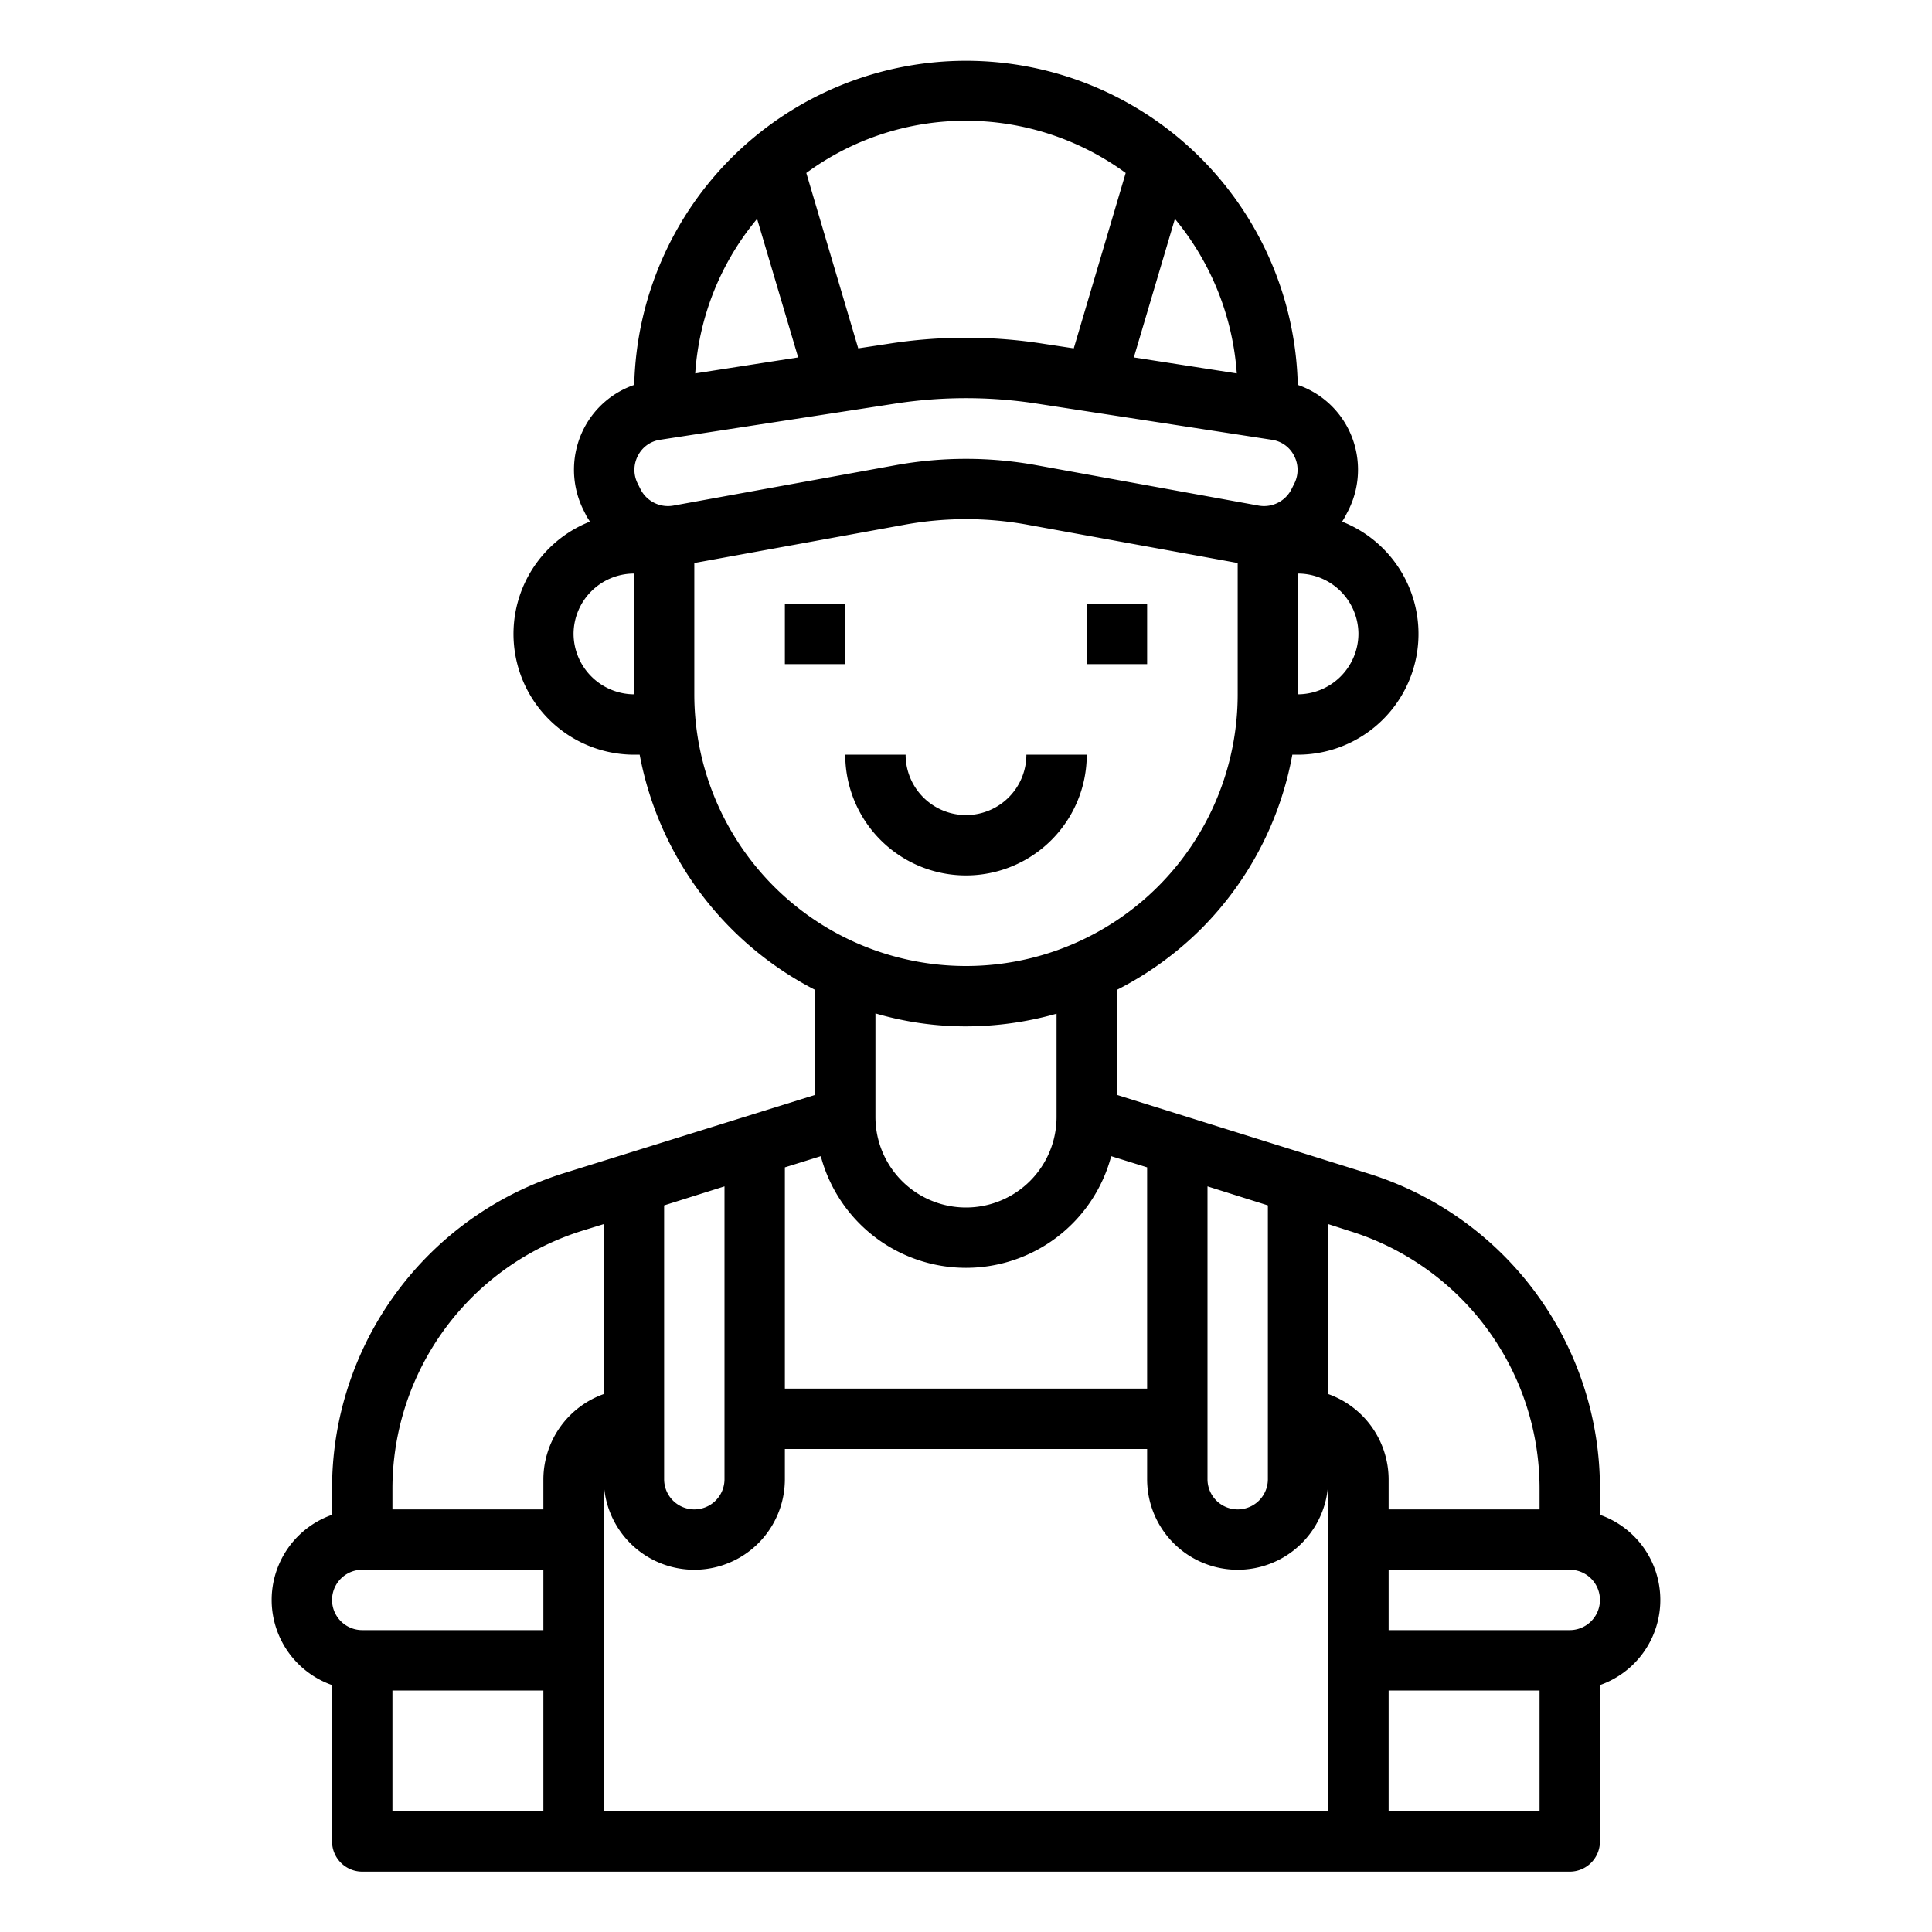<svg xmlns="http://www.w3.org/2000/svg" viewBox="0 0 64 64" x="0px" y="0px"><g><rect x="26" y="20" width="2" height="2"></rect><rect x="36" y="20" width="2" height="2"></rect><path d="M36,25H34a2,2,0,0,1-4,0H28a4,4,0,0,0,8,0Z"></path><path d="M53,50.18v-.83a10.924,10.924,0,0,0-7.72-10.49L37,36.27V32.79a11.064,11.064,0,0,0,2.78-2.01A10.943,10.943,0,0,0,42.81,25H43a4,4,0,0,0,1.46-7.72c.03-.05.07-.11.1-.17l.11-.21a3,3,0,0,0-.02-2.72,2.953,2.953,0,0,0-1.66-1.43,10.993,10.993,0,0,0-21.98,0,2.953,2.953,0,0,0-1.66,1.43,3,3,0,0,0-.02,2.72l.1.2c.04.07.08.12.11.18A4,4,0,0,0,21,25h.19A11.043,11.043,0,0,0,27,32.79v3.48l-8.28,2.58A10.945,10.945,0,0,0,11,49.35v.83a2.988,2.988,0,0,0,0,5.64V61a1,1,0,0,0,1,1H52a1,1,0,0,0,1-1V55.82a2.988,2.988,0,0,0,0-5.64ZM43,19a2.006,2.006,0,0,1,2,2,2.015,2.015,0,0,1-2,2ZM21,23a2.015,2.015,0,0,1-2-2,2.006,2.006,0,0,1,2-2ZM40,39.3l2,.63V49a1,1,0,0,1-2,0ZM38.92,7.25a9.006,9.006,0,0,1,2.05,5.12l-3.41-.53ZM32,4a8.978,8.978,0,0,1,5.29,1.73l-1.72,5.81-.99-.15a16.537,16.537,0,0,0-5.16,0l-.99.15L26.71,5.73A8.908,8.908,0,0,1,32,4ZM25.08,7.25l1.36,4.59-3.41.53A8.913,8.913,0,0,1,25.08,7.25Zm-3.86,8.96-.1-.2a1.006,1.006,0,0,1,.01-.91.978.978,0,0,1,.73-.53l7.86-1.21a15.374,15.374,0,0,1,4.56,0l7.86,1.21a.978.978,0,0,1,.73.53,1.006,1.006,0,0,1,.01.91l-.1.2a1.02,1.02,0,0,1-1.08.54l-7.37-1.34a13.031,13.031,0,0,0-4.66,0L22.3,16.75A1.02,1.02,0,0,1,21.22,16.21ZM23,23V18.65l7.03-1.28a11.335,11.335,0,0,1,3.94,0L41,18.65V23a9,9,0,0,1-18,0ZM35,33.58V37a3,3,0,0,1-6,0V33.57A10.665,10.665,0,0,0,32,34,11.09,11.09,0,0,0,35,33.58Zm-9,5.09,1.19-.37a4.977,4.977,0,0,0,9.62,0l1.19.37V46H26Zm-4,1.26,2-.63V49a1,1,0,0,1-2,0ZM18,60H13V56h5Zm0-6H12a1,1,0,0,1,0-2h6Zm0-5v1H13v-.65a8.959,8.959,0,0,1,6.32-8.59l.68-.21v5.63A3.01,3.01,0,0,0,18,49ZM44,60H20V49a3,3,0,0,0,6,0V48H38v1a3,3,0,0,0,6,0Zm0-13.82V40.55l.68.22A8.938,8.938,0,0,1,51,49.35V50H46V49A3.01,3.01,0,0,0,44,46.18ZM51,60H46V56h5Zm1-6H46V52h6a1,1,0,0,1,0,2Z"></path></g></svg>